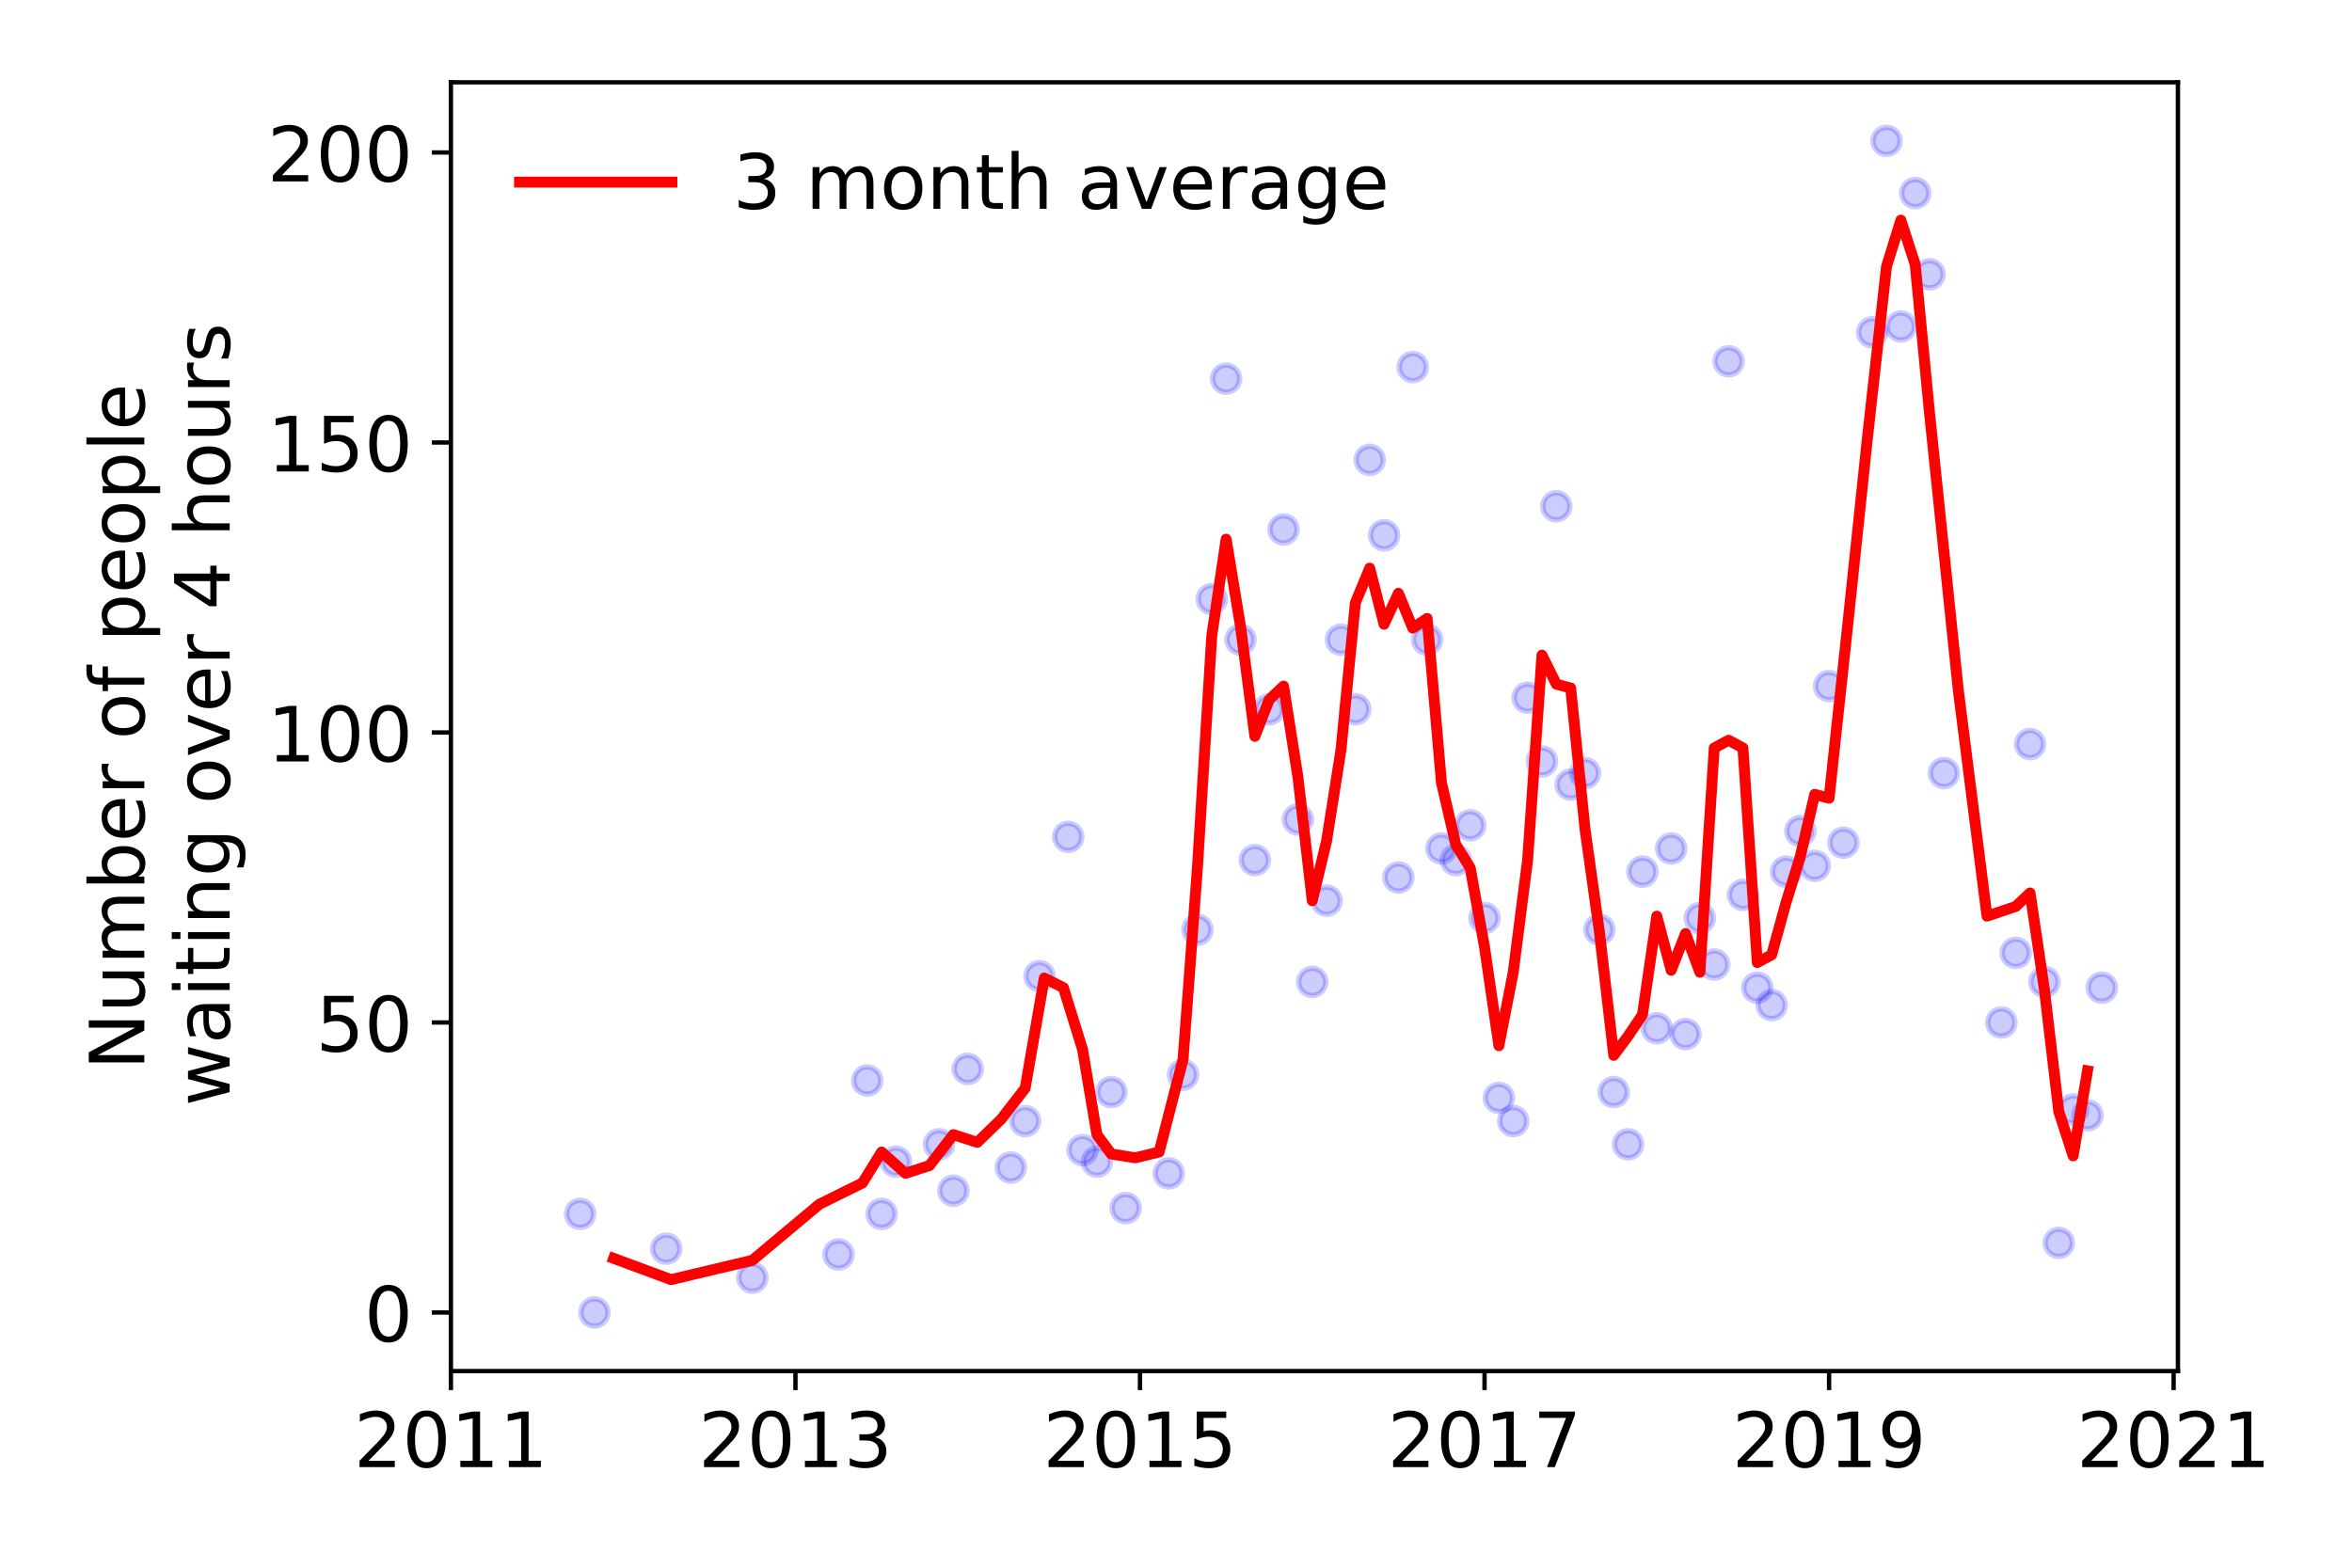 <?xml version="1.0" encoding="utf-8" standalone="no"?>
<!DOCTYPE svg PUBLIC "-//W3C//DTD SVG 1.1//EN"
  "http://www.w3.org/Graphics/SVG/1.1/DTD/svg11.dtd">
<!-- Created with matplotlib (https://matplotlib.org/) -->
<svg height="288pt" version="1.1" viewBox="0 0 432 288" width="432pt" xmlns="http://www.w3.org/2000/svg" xmlns:xlink="http://www.w3.org/1999/xlink">
 <defs>
  <style type="text/css">
*{stroke-linecap:butt;stroke-linejoin:round;}
  </style>
 </defs>
 <g id="figure_1">
  <g id="patch_1">
   <path d="M 0 288 
L 432 288 
L 432 0 
L 0 0 
z
" style="fill:#ffffff;"/>
  </g>
  <g id="axes_1">
   <g id="patch_2">
    <path d="M 82.82 251.88 
L 400.027 251.88 
L 400.027 15.12 
L 82.82 15.12 
z
" style="fill:#ffffff;"/>
   </g>
   <g id="matplotlib.axis_1">
    <g id="xtick_1">
     <g id="line2d_1">
      <defs>
       <path d="M 0 0 
L 0 3.5 
" id="m9ce2502049" style="stroke:#000000;stroke-width:0.8;"/>
      </defs>
      <g>
       <use style="stroke:#000000;stroke-width:0.8;" x="82.82" xlink:href="#m9ce2502049" y="251.88"/>
      </g>
     </g>
     <g id="text_1">
      <!-- 2011 -->
      <defs>
       <path d="M 19.188 8.297 
L 53.609 8.297 
L 53.609 0 
L 7.328 0 
L 7.328 8.297 
Q 12.938 14.109 22.625 23.891 
Q 32.328 33.688 34.812 36.531 
Q 39.547 41.844 41.422 45.531 
Q 43.312 49.219 43.312 52.781 
Q 43.312 58.594 39.234 62.25 
Q 35.156 65.922 28.609 65.922 
Q 23.969 65.922 18.812 64.312 
Q 13.672 62.703 7.812 59.422 
L 7.812 69.391 
Q 13.766 71.781 18.938 73 
Q 24.125 74.219 28.422 74.219 
Q 39.75 74.219 46.484 68.547 
Q 53.219 62.891 53.219 53.422 
Q 53.219 48.922 51.531 44.891 
Q 49.859 40.875 45.406 35.406 
Q 44.188 33.984 37.641 27.219 
Q 31.109 20.453 19.188 8.297 
z
" id="DejaVuSans-50"/>
       <path d="M 31.781 66.406 
Q 24.172 66.406 20.328 58.906 
Q 16.5 51.422 16.5 36.375 
Q 16.5 21.391 20.328 13.891 
Q 24.172 6.391 31.781 6.391 
Q 39.453 6.391 43.281 13.891 
Q 47.125 21.391 47.125 36.375 
Q 47.125 51.422 43.281 58.906 
Q 39.453 66.406 31.781 66.406 
z
M 31.781 74.219 
Q 44.047 74.219 50.516 64.516 
Q 56.984 54.828 56.984 36.375 
Q 56.984 17.969 50.516 8.266 
Q 44.047 -1.422 31.781 -1.422 
Q 19.531 -1.422 13.062 8.266 
Q 6.594 17.969 6.594 36.375 
Q 6.594 54.828 13.062 64.516 
Q 19.531 74.219 31.781 74.219 
z
" id="DejaVuSans-48"/>
       <path d="M 12.406 8.297 
L 28.516 8.297 
L 28.516 63.922 
L 10.984 60.406 
L 10.984 69.391 
L 28.422 72.906 
L 38.281 72.906 
L 38.281 8.297 
L 54.391 8.297 
L 54.391 0 
L 12.406 0 
z
" id="DejaVuSans-49"/>
      </defs>
      <g transform="translate(65.005 269.518)scale(0.14 -0.14)">
       <use xlink:href="#DejaVuSans-50"/>
       <use x="63.623" xlink:href="#DejaVuSans-48"/>
       <use x="127.246" xlink:href="#DejaVuSans-49"/>
       <use x="190.869" xlink:href="#DejaVuSans-49"/>
      </g>
     </g>
    </g>
    <g id="xtick_2">
     <g id="line2d_2">
      <g>
       <use style="stroke:#000000;stroke-width:0.8;" x="146.103" xlink:href="#m9ce2502049" y="251.88"/>
      </g>
     </g>
     <g id="text_2">
      <!-- 2013 -->
      <defs>
       <path d="M 40.578 39.312 
Q 47.656 37.797 51.625 33 
Q 55.609 28.219 55.609 21.188 
Q 55.609 10.406 48.188 4.484 
Q 40.766 -1.422 27.094 -1.422 
Q 22.516 -1.422 17.656 -0.516 
Q 12.797 0.391 7.625 2.203 
L 7.625 11.719 
Q 11.719 9.328 16.594 8.109 
Q 21.484 6.891 26.812 6.891 
Q 36.078 6.891 40.938 10.547 
Q 45.797 14.203 45.797 21.188 
Q 45.797 27.641 41.281 31.266 
Q 36.766 34.906 28.719 34.906 
L 20.219 34.906 
L 20.219 43.016 
L 29.109 43.016 
Q 36.375 43.016 40.234 45.922 
Q 44.094 48.828 44.094 54.297 
Q 44.094 59.906 40.109 62.906 
Q 36.141 65.922 28.719 65.922 
Q 24.656 65.922 20.016 65.031 
Q 15.375 64.156 9.812 62.312 
L 9.812 71.094 
Q 15.438 72.656 20.344 73.438 
Q 25.25 74.219 29.594 74.219 
Q 40.828 74.219 47.359 69.109 
Q 53.906 64.016 53.906 55.328 
Q 53.906 49.266 50.438 45.094 
Q 46.969 40.922 40.578 39.312 
z
" id="DejaVuSans-51"/>
      </defs>
      <g transform="translate(128.288 269.518)scale(0.14 -0.14)">
       <use xlink:href="#DejaVuSans-50"/>
       <use x="63.623" xlink:href="#DejaVuSans-48"/>
       <use x="127.246" xlink:href="#DejaVuSans-49"/>
       <use x="190.869" xlink:href="#DejaVuSans-51"/>
      </g>
     </g>
    </g>
    <g id="xtick_3">
     <g id="line2d_3">
      <g>
       <use style="stroke:#000000;stroke-width:0.8;" x="209.387" xlink:href="#m9ce2502049" y="251.88"/>
      </g>
     </g>
     <g id="text_3">
      <!-- 2015 -->
      <defs>
       <path d="M 10.797 72.906 
L 49.516 72.906 
L 49.516 64.594 
L 19.828 64.594 
L 19.828 46.734 
Q 21.969 47.469 24.109 47.828 
Q 26.266 48.188 28.422 48.188 
Q 40.625 48.188 47.75 41.5 
Q 54.891 34.812 54.891 23.391 
Q 54.891 11.625 47.562 5.094 
Q 40.234 -1.422 26.906 -1.422 
Q 22.312 -1.422 17.547 -0.641 
Q 12.797 0.141 7.719 1.703 
L 7.719 11.625 
Q 12.109 9.234 16.797 8.062 
Q 21.484 6.891 26.703 6.891 
Q 35.156 6.891 40.078 11.328 
Q 45.016 15.766 45.016 23.391 
Q 45.016 31 40.078 35.438 
Q 35.156 39.891 26.703 39.891 
Q 22.75 39.891 18.812 39.016 
Q 14.891 38.141 10.797 36.281 
z
" id="DejaVuSans-53"/>
      </defs>
      <g transform="translate(191.572 269.518)scale(0.14 -0.14)">
       <use xlink:href="#DejaVuSans-50"/>
       <use x="63.623" xlink:href="#DejaVuSans-48"/>
       <use x="127.246" xlink:href="#DejaVuSans-49"/>
       <use x="190.869" xlink:href="#DejaVuSans-53"/>
      </g>
     </g>
    </g>
    <g id="xtick_4">
     <g id="line2d_4">
      <g>
       <use style="stroke:#000000;stroke-width:0.8;" x="272.67" xlink:href="#m9ce2502049" y="251.88"/>
      </g>
     </g>
     <g id="text_4">
      <!-- 2017 -->
      <defs>
       <path d="M 8.203 72.906 
L 55.078 72.906 
L 55.078 68.703 
L 28.609 0 
L 18.312 0 
L 43.219 64.594 
L 8.203 64.594 
z
" id="DejaVuSans-55"/>
      </defs>
      <g transform="translate(254.855 269.518)scale(0.14 -0.14)">
       <use xlink:href="#DejaVuSans-50"/>
       <use x="63.623" xlink:href="#DejaVuSans-48"/>
       <use x="127.246" xlink:href="#DejaVuSans-49"/>
       <use x="190.869" xlink:href="#DejaVuSans-55"/>
      </g>
     </g>
    </g>
    <g id="xtick_5">
     <g id="line2d_5">
      <g>
       <use style="stroke:#000000;stroke-width:0.8;" x="335.953" xlink:href="#m9ce2502049" y="251.88"/>
      </g>
     </g>
     <g id="text_5">
      <!-- 2019 -->
      <defs>
       <path d="M 10.984 1.516 
L 10.984 10.5 
Q 14.703 8.734 18.5 7.812 
Q 22.312 6.891 25.984 6.891 
Q 35.75 6.891 40.891 13.453 
Q 46.047 20.016 46.781 33.406 
Q 43.953 29.203 39.594 26.953 
Q 35.25 24.703 29.984 24.703 
Q 19.047 24.703 12.672 31.312 
Q 6.297 37.938 6.297 49.422 
Q 6.297 60.641 12.938 67.422 
Q 19.578 74.219 30.609 74.219 
Q 43.266 74.219 49.922 64.516 
Q 56.594 54.828 56.594 36.375 
Q 56.594 19.141 48.406 8.859 
Q 40.234 -1.422 26.422 -1.422 
Q 22.703 -1.422 18.891 -0.688 
Q 15.094 0.047 10.984 1.516 
z
M 30.609 32.422 
Q 37.25 32.422 41.125 36.953 
Q 45.016 41.5 45.016 49.422 
Q 45.016 57.281 41.125 61.844 
Q 37.25 66.406 30.609 66.406 
Q 23.969 66.406 20.094 61.844 
Q 16.219 57.281 16.219 49.422 
Q 16.219 41.5 20.094 36.953 
Q 23.969 32.422 30.609 32.422 
z
" id="DejaVuSans-57"/>
      </defs>
      <g transform="translate(318.138 269.518)scale(0.14 -0.14)">
       <use xlink:href="#DejaVuSans-50"/>
       <use x="63.623" xlink:href="#DejaVuSans-48"/>
       <use x="127.246" xlink:href="#DejaVuSans-49"/>
       <use x="190.869" xlink:href="#DejaVuSans-57"/>
      </g>
     </g>
    </g>
    <g id="xtick_6">
     <g id="line2d_6">
      <g>
       <use style="stroke:#000000;stroke-width:0.8;" x="399.236" xlink:href="#m9ce2502049" y="251.88"/>
      </g>
     </g>
     <g id="text_6">
      <!-- 2021 -->
      <g transform="translate(381.421 269.518)scale(0.14 -0.14)">
       <use xlink:href="#DejaVuSans-50"/>
       <use x="63.623" xlink:href="#DejaVuSans-48"/>
       <use x="127.246" xlink:href="#DejaVuSans-50"/>
       <use x="190.869" xlink:href="#DejaVuSans-49"/>
      </g>
     </g>
    </g>
   </g>
   <g id="matplotlib.axis_2">
    <g id="ytick_1">
     <g id="line2d_7">
      <defs>
       <path d="M 0 0 
L -3.5 0 
" id="m4d52c47a72" style="stroke:#000000;stroke-width:0.8;"/>
      </defs>
      <g>
       <use style="stroke:#000000;stroke-width:0.8;" x="82.82" xlink:href="#m4d52c47a72" y="241.118"/>
      </g>
     </g>
     <g id="text_7">
      <!-- 0 -->
      <g transform="translate(66.912 246.437)scale(0.14 -0.14)">
       <use xlink:href="#DejaVuSans-48"/>
      </g>
     </g>
    </g>
    <g id="ytick_2">
     <g id="line2d_8">
      <g>
       <use style="stroke:#000000;stroke-width:0.8;" x="82.82" xlink:href="#m4d52c47a72" y="187.842"/>
      </g>
     </g>
     <g id="text_8">
      <!-- 50 -->
      <g transform="translate(58.005 193.161)scale(0.14 -0.14)">
       <use xlink:href="#DejaVuSans-53"/>
       <use x="63.623" xlink:href="#DejaVuSans-48"/>
      </g>
     </g>
    </g>
    <g id="ytick_3">
     <g id="line2d_9">
      <g>
       <use style="stroke:#000000;stroke-width:0.8;" x="82.82" xlink:href="#m4d52c47a72" y="134.566"/>
      </g>
     </g>
     <g id="text_9">
      <!-- 100 -->
      <g transform="translate(49.097 139.884)scale(0.14 -0.14)">
       <use xlink:href="#DejaVuSans-49"/>
       <use x="63.623" xlink:href="#DejaVuSans-48"/>
       <use x="127.246" xlink:href="#DejaVuSans-48"/>
      </g>
     </g>
    </g>
    <g id="ytick_4">
     <g id="line2d_10">
      <g>
       <use style="stroke:#000000;stroke-width:0.8;" x="82.82" xlink:href="#m4d52c47a72" y="81.289"/>
      </g>
     </g>
     <g id="text_10">
      <!-- 150 -->
      <g transform="translate(49.097 86.608)scale(0.14 -0.14)">
       <use xlink:href="#DejaVuSans-49"/>
       <use x="63.623" xlink:href="#DejaVuSans-53"/>
       <use x="127.246" xlink:href="#DejaVuSans-48"/>
      </g>
     </g>
    </g>
    <g id="ytick_5">
     <g id="line2d_11">
      <g>
       <use style="stroke:#000000;stroke-width:0.8;" x="82.82" xlink:href="#m4d52c47a72" y="28.013"/>
      </g>
     </g>
     <g id="text_11">
      <!-- 200 -->
      <g transform="translate(49.097 33.332)scale(0.14 -0.14)">
       <use xlink:href="#DejaVuSans-50"/>
       <use x="63.623" xlink:href="#DejaVuSans-48"/>
       <use x="127.246" xlink:href="#DejaVuSans-48"/>
      </g>
     </g>
    </g>
    <g id="text_12">
     <!-- Number of people -->
     <defs>
      <path d="M 9.812 72.906 
L 23.094 72.906 
L 55.422 11.922 
L 55.422 72.906 
L 64.984 72.906 
L 64.984 0 
L 51.703 0 
L 19.391 60.984 
L 19.391 0 
L 9.812 0 
z
" id="DejaVuSans-78"/>
      <path d="M 8.5 21.578 
L 8.5 54.688 
L 17.484 54.688 
L 17.484 21.922 
Q 17.484 14.156 20.5 10.266 
Q 23.531 6.391 29.594 6.391 
Q 36.859 6.391 41.078 11.031 
Q 45.312 15.672 45.312 23.688 
L 45.312 54.688 
L 54.297 54.688 
L 54.297 0 
L 45.312 0 
L 45.312 8.406 
Q 42.047 3.422 37.719 1 
Q 33.406 -1.422 27.688 -1.422 
Q 18.266 -1.422 13.375 4.438 
Q 8.5 10.297 8.5 21.578 
z
M 31.109 56 
z
" id="DejaVuSans-117"/>
      <path d="M 52 44.188 
Q 55.375 50.25 60.062 53.125 
Q 64.75 56 71.094 56 
Q 79.641 56 84.281 50.016 
Q 88.922 44.047 88.922 33.016 
L 88.922 0 
L 79.891 0 
L 79.891 32.719 
Q 79.891 40.578 77.094 44.375 
Q 74.312 48.188 68.609 48.188 
Q 61.625 48.188 57.562 43.547 
Q 53.516 38.922 53.516 30.906 
L 53.516 0 
L 44.484 0 
L 44.484 32.719 
Q 44.484 40.625 41.703 44.406 
Q 38.922 48.188 33.109 48.188 
Q 26.219 48.188 22.156 43.531 
Q 18.109 38.875 18.109 30.906 
L 18.109 0 
L 9.078 0 
L 9.078 54.688 
L 18.109 54.688 
L 18.109 46.188 
Q 21.188 51.219 25.484 53.609 
Q 29.781 56 35.688 56 
Q 41.656 56 45.828 52.969 
Q 50 49.953 52 44.188 
z
" id="DejaVuSans-109"/>
      <path d="M 48.688 27.297 
Q 48.688 37.203 44.609 42.844 
Q 40.531 48.484 33.406 48.484 
Q 26.266 48.484 22.188 42.844 
Q 18.109 37.203 18.109 27.297 
Q 18.109 17.391 22.188 11.75 
Q 26.266 6.109 33.406 6.109 
Q 40.531 6.109 44.609 11.75 
Q 48.688 17.391 48.688 27.297 
z
M 18.109 46.391 
Q 20.953 51.266 25.266 53.625 
Q 29.594 56 35.594 56 
Q 45.562 56 51.781 48.094 
Q 58.016 40.188 58.016 27.297 
Q 58.016 14.406 51.781 6.484 
Q 45.562 -1.422 35.594 -1.422 
Q 29.594 -1.422 25.266 0.953 
Q 20.953 3.328 18.109 8.203 
L 18.109 0 
L 9.078 0 
L 9.078 75.984 
L 18.109 75.984 
z
" id="DejaVuSans-98"/>
      <path d="M 56.203 29.594 
L 56.203 25.203 
L 14.891 25.203 
Q 15.484 15.922 20.484 11.062 
Q 25.484 6.203 34.422 6.203 
Q 39.594 6.203 44.453 7.469 
Q 49.312 8.734 54.109 11.281 
L 54.109 2.781 
Q 49.266 0.734 44.188 -0.344 
Q 39.109 -1.422 33.891 -1.422 
Q 20.797 -1.422 13.156 6.188 
Q 5.516 13.812 5.516 26.812 
Q 5.516 40.234 12.766 48.109 
Q 20.016 56 32.328 56 
Q 43.359 56 49.781 48.891 
Q 56.203 41.797 56.203 29.594 
z
M 47.219 32.234 
Q 47.125 39.594 43.094 43.984 
Q 39.062 48.391 32.422 48.391 
Q 24.906 48.391 20.391 44.141 
Q 15.875 39.891 15.188 32.172 
z
" id="DejaVuSans-101"/>
      <path d="M 41.109 46.297 
Q 39.594 47.172 37.812 47.578 
Q 36.031 48 33.891 48 
Q 26.266 48 22.188 43.047 
Q 18.109 38.094 18.109 28.812 
L 18.109 0 
L 9.078 0 
L 9.078 54.688 
L 18.109 54.688 
L 18.109 46.188 
Q 20.953 51.172 25.484 53.578 
Q 30.031 56 36.531 56 
Q 37.453 56 38.578 55.875 
Q 39.703 55.766 41.062 55.516 
z
" id="DejaVuSans-114"/>
      <path id="DejaVuSans-32"/>
      <path d="M 30.609 48.391 
Q 23.391 48.391 19.188 42.75 
Q 14.984 37.109 14.984 27.297 
Q 14.984 17.484 19.156 11.844 
Q 23.344 6.203 30.609 6.203 
Q 37.797 6.203 41.984 11.859 
Q 46.188 17.531 46.188 27.297 
Q 46.188 37.016 41.984 42.703 
Q 37.797 48.391 30.609 48.391 
z
M 30.609 56 
Q 42.328 56 49.016 48.375 
Q 55.719 40.766 55.719 27.297 
Q 55.719 13.875 49.016 6.219 
Q 42.328 -1.422 30.609 -1.422 
Q 18.844 -1.422 12.172 6.219 
Q 5.516 13.875 5.516 27.297 
Q 5.516 40.766 12.172 48.375 
Q 18.844 56 30.609 56 
z
" id="DejaVuSans-111"/>
      <path d="M 37.109 75.984 
L 37.109 68.5 
L 28.516 68.5 
Q 23.688 68.5 21.797 66.547 
Q 19.922 64.594 19.922 59.516 
L 19.922 54.688 
L 34.719 54.688 
L 34.719 47.703 
L 19.922 47.703 
L 19.922 0 
L 10.891 0 
L 10.891 47.703 
L 2.297 47.703 
L 2.297 54.688 
L 10.891 54.688 
L 10.891 58.5 
Q 10.891 67.625 15.141 71.797 
Q 19.391 75.984 28.609 75.984 
z
" id="DejaVuSans-102"/>
      <path d="M 18.109 8.203 
L 18.109 -20.797 
L 9.078 -20.797 
L 9.078 54.688 
L 18.109 54.688 
L 18.109 46.391 
Q 20.953 51.266 25.266 53.625 
Q 29.594 56 35.594 56 
Q 45.562 56 51.781 48.094 
Q 58.016 40.188 58.016 27.297 
Q 58.016 14.406 51.781 6.484 
Q 45.562 -1.422 35.594 -1.422 
Q 29.594 -1.422 25.266 0.953 
Q 20.953 3.328 18.109 8.203 
z
M 48.688 27.297 
Q 48.688 37.203 44.609 42.844 
Q 40.531 48.484 33.406 48.484 
Q 26.266 48.484 22.188 42.844 
Q 18.109 37.203 18.109 27.297 
Q 18.109 17.391 22.188 11.75 
Q 26.266 6.109 33.406 6.109 
Q 40.531 6.109 44.609 11.75 
Q 48.688 17.391 48.688 27.297 
z
" id="DejaVuSans-112"/>
      <path d="M 9.422 75.984 
L 18.406 75.984 
L 18.406 0 
L 9.422 0 
z
" id="DejaVuSans-108"/>
     </defs>
     <g transform="translate(26.509 196.547)rotate(-90)scale(0.14 -0.14)">
      <use xlink:href="#DejaVuSans-78"/>
      <use x="74.805" xlink:href="#DejaVuSans-117"/>
      <use x="138.184" xlink:href="#DejaVuSans-109"/>
      <use x="235.596" xlink:href="#DejaVuSans-98"/>
      <use x="299.072" xlink:href="#DejaVuSans-101"/>
      <use x="360.596" xlink:href="#DejaVuSans-114"/>
      <use x="401.709" xlink:href="#DejaVuSans-32"/>
      <use x="433.496" xlink:href="#DejaVuSans-111"/>
      <use x="494.678" xlink:href="#DejaVuSans-102"/>
      <use x="529.883" xlink:href="#DejaVuSans-32"/>
      <use x="561.67" xlink:href="#DejaVuSans-112"/>
      <use x="625.146" xlink:href="#DejaVuSans-101"/>
      <use x="686.67" xlink:href="#DejaVuSans-111"/>
      <use x="747.852" xlink:href="#DejaVuSans-112"/>
      <use x="811.328" xlink:href="#DejaVuSans-108"/>
      <use x="839.111" xlink:href="#DejaVuSans-101"/>
     </g>
     <!--  waiting over 4 hours -->
     <defs>
      <path d="M 4.203 54.688 
L 13.188 54.688 
L 24.422 12.016 
L 35.594 54.688 
L 46.188 54.688 
L 57.422 12.016 
L 68.609 54.688 
L 77.594 54.688 
L 63.281 0 
L 52.688 0 
L 40.922 44.828 
L 29.109 0 
L 18.5 0 
z
" id="DejaVuSans-119"/>
      <path d="M 34.281 27.484 
Q 23.391 27.484 19.188 25 
Q 14.984 22.516 14.984 16.5 
Q 14.984 11.719 18.141 8.906 
Q 21.297 6.109 26.703 6.109 
Q 34.188 6.109 38.703 11.406 
Q 43.219 16.703 43.219 25.484 
L 43.219 27.484 
z
M 52.203 31.203 
L 52.203 0 
L 43.219 0 
L 43.219 8.297 
Q 40.141 3.328 35.547 0.953 
Q 30.953 -1.422 24.312 -1.422 
Q 15.922 -1.422 10.953 3.297 
Q 6 8.016 6 15.922 
Q 6 25.141 12.172 29.828 
Q 18.359 34.516 30.609 34.516 
L 43.219 34.516 
L 43.219 35.406 
Q 43.219 41.609 39.141 45 
Q 35.062 48.391 27.688 48.391 
Q 23 48.391 18.547 47.266 
Q 14.109 46.141 10.016 43.891 
L 10.016 52.203 
Q 14.938 54.109 19.578 55.047 
Q 24.219 56 28.609 56 
Q 40.484 56 46.344 49.844 
Q 52.203 43.703 52.203 31.203 
z
" id="DejaVuSans-97"/>
      <path d="M 9.422 54.688 
L 18.406 54.688 
L 18.406 0 
L 9.422 0 
z
M 9.422 75.984 
L 18.406 75.984 
L 18.406 64.594 
L 9.422 64.594 
z
" id="DejaVuSans-105"/>
      <path d="M 18.312 70.219 
L 18.312 54.688 
L 36.812 54.688 
L 36.812 47.703 
L 18.312 47.703 
L 18.312 18.016 
Q 18.312 11.328 20.141 9.422 
Q 21.969 7.516 27.594 7.516 
L 36.812 7.516 
L 36.812 0 
L 27.594 0 
Q 17.188 0 13.234 3.875 
Q 9.281 7.766 9.281 18.016 
L 9.281 47.703 
L 2.688 47.703 
L 2.688 54.688 
L 9.281 54.688 
L 9.281 70.219 
z
" id="DejaVuSans-116"/>
      <path d="M 54.891 33.016 
L 54.891 0 
L 45.906 0 
L 45.906 32.719 
Q 45.906 40.484 42.875 44.328 
Q 39.844 48.188 33.797 48.188 
Q 26.516 48.188 22.312 43.547 
Q 18.109 38.922 18.109 30.906 
L 18.109 0 
L 9.078 0 
L 9.078 54.688 
L 18.109 54.688 
L 18.109 46.188 
Q 21.344 51.125 25.703 53.562 
Q 30.078 56 35.797 56 
Q 45.219 56 50.047 50.172 
Q 54.891 44.344 54.891 33.016 
z
" id="DejaVuSans-110"/>
      <path d="M 45.406 27.984 
Q 45.406 37.75 41.375 43.109 
Q 37.359 48.484 30.078 48.484 
Q 22.859 48.484 18.828 43.109 
Q 14.797 37.75 14.797 27.984 
Q 14.797 18.266 18.828 12.891 
Q 22.859 7.516 30.078 7.516 
Q 37.359 7.516 41.375 12.891 
Q 45.406 18.266 45.406 27.984 
z
M 54.391 6.781 
Q 54.391 -7.172 48.188 -13.984 
Q 42 -20.797 29.203 -20.797 
Q 24.469 -20.797 20.266 -20.094 
Q 16.062 -19.391 12.109 -17.922 
L 12.109 -9.188 
Q 16.062 -11.328 19.922 -12.344 
Q 23.781 -13.375 27.781 -13.375 
Q 36.625 -13.375 41.016 -8.766 
Q 45.406 -4.156 45.406 5.172 
L 45.406 9.625 
Q 42.625 4.781 38.281 2.391 
Q 33.938 0 27.875 0 
Q 17.828 0 11.672 7.656 
Q 5.516 15.328 5.516 27.984 
Q 5.516 40.672 11.672 48.328 
Q 17.828 56 27.875 56 
Q 33.938 56 38.281 53.609 
Q 42.625 51.219 45.406 46.391 
L 45.406 54.688 
L 54.391 54.688 
z
" id="DejaVuSans-103"/>
      <path d="M 2.984 54.688 
L 12.5 54.688 
L 29.594 8.797 
L 46.688 54.688 
L 56.203 54.688 
L 35.688 0 
L 23.484 0 
z
" id="DejaVuSans-118"/>
      <path d="M 37.797 64.312 
L 12.891 25.391 
L 37.797 25.391 
z
M 35.203 72.906 
L 47.609 72.906 
L 47.609 25.391 
L 58.016 25.391 
L 58.016 17.188 
L 47.609 17.188 
L 47.609 0 
L 37.797 0 
L 37.797 17.188 
L 4.891 17.188 
L 4.891 26.703 
z
" id="DejaVuSans-52"/>
      <path d="M 54.891 33.016 
L 54.891 0 
L 45.906 0 
L 45.906 32.719 
Q 45.906 40.484 42.875 44.328 
Q 39.844 48.188 33.797 48.188 
Q 26.516 48.188 22.312 43.547 
Q 18.109 38.922 18.109 30.906 
L 18.109 0 
L 9.078 0 
L 9.078 75.984 
L 18.109 75.984 
L 18.109 46.188 
Q 21.344 51.125 25.703 53.562 
Q 30.078 56 35.797 56 
Q 45.219 56 50.047 50.172 
Q 54.891 44.344 54.891 33.016 
z
" id="DejaVuSans-104"/>
      <path d="M 44.281 53.078 
L 44.281 44.578 
Q 40.484 46.531 36.375 47.5 
Q 32.281 48.484 27.875 48.484 
Q 21.188 48.484 17.844 46.438 
Q 14.5 44.391 14.5 40.281 
Q 14.5 37.156 16.891 35.375 
Q 19.281 33.594 26.516 31.984 
L 29.594 31.297 
Q 39.156 29.25 43.188 25.516 
Q 47.219 21.781 47.219 15.094 
Q 47.219 7.469 41.188 3.016 
Q 35.156 -1.422 24.609 -1.422 
Q 20.219 -1.422 15.453 -0.562 
Q 10.688 0.297 5.422 2 
L 5.422 11.281 
Q 10.406 8.688 15.234 7.391 
Q 20.062 6.109 24.812 6.109 
Q 31.156 6.109 34.562 8.281 
Q 37.984 10.453 37.984 14.406 
Q 37.984 18.062 35.516 20.016 
Q 33.062 21.969 24.703 23.781 
L 21.578 24.516 
Q 13.234 26.266 9.516 29.906 
Q 5.812 33.547 5.812 39.891 
Q 5.812 47.609 11.281 51.797 
Q 16.75 56 26.812 56 
Q 31.781 56 36.172 55.266 
Q 40.578 54.547 44.281 53.078 
z
" id="DejaVuSans-115"/>
     </defs>
     <g transform="translate(42.186 207.672)rotate(-90)scale(0.14 -0.14)">
      <use xlink:href="#DejaVuSans-32"/>
      <use x="31.787" xlink:href="#DejaVuSans-119"/>
      <use x="113.574" xlink:href="#DejaVuSans-97"/>
      <use x="174.854" xlink:href="#DejaVuSans-105"/>
      <use x="202.637" xlink:href="#DejaVuSans-116"/>
      <use x="241.846" xlink:href="#DejaVuSans-105"/>
      <use x="269.629" xlink:href="#DejaVuSans-110"/>
      <use x="333.008" xlink:href="#DejaVuSans-103"/>
      <use x="396.484" xlink:href="#DejaVuSans-32"/>
      <use x="428.271" xlink:href="#DejaVuSans-111"/>
      <use x="489.453" xlink:href="#DejaVuSans-118"/>
      <use x="548.633" xlink:href="#DejaVuSans-101"/>
      <use x="610.156" xlink:href="#DejaVuSans-114"/>
      <use x="651.27" xlink:href="#DejaVuSans-32"/>
      <use x="683.057" xlink:href="#DejaVuSans-52"/>
      <use x="746.68" xlink:href="#DejaVuSans-32"/>
      <use x="778.467" xlink:href="#DejaVuSans-104"/>
      <use x="841.846" xlink:href="#DejaVuSans-111"/>
      <use x="903.027" xlink:href="#DejaVuSans-117"/>
      <use x="966.406" xlink:href="#DejaVuSans-114"/>
      <use x="1007.52" xlink:href="#DejaVuSans-115"/>
     </g>
    </g>
   </g>
   <g id="line2d_12">
    <defs>
     <path d="M 0 2.5 
C 0.663 2.5 1.299 2.237 1.768 1.768 
C 2.237 1.299 2.5 0.663 2.5 0 
C 2.5 -0.663 2.237 -1.299 1.768 -1.768 
C 1.299 -2.237 0.663 -2.5 0 -2.5 
C -0.663 -2.5 -1.299 -2.237 -1.768 -1.768 
C -2.237 -1.299 -2.5 -0.663 -2.5 0 
C -2.5 0.663 -2.237 1.299 -1.768 1.768 
C -1.299 2.237 -0.663 2.5 0 2.5 
z
" id="m3c887efece" style="stroke:#0000ff;stroke-opacity:0.2;"/>
    </defs>
    <g clip-path="url(#p6a8e3e97fd)">
     <use style="fill:#0000ff;fill-opacity:0.2;stroke:#0000ff;stroke-opacity:0.2;" x="386.052" xlink:href="#m3c887efece" y="181.449"/>
     <use style="fill:#0000ff;fill-opacity:0.2;stroke:#0000ff;stroke-opacity:0.2;" x="383.416" xlink:href="#m3c887efece" y="204.89"/>
     <use style="fill:#0000ff;fill-opacity:0.2;stroke:#0000ff;stroke-opacity:0.2;" x="380.779" xlink:href="#m3c887efece" y="203.825"/>
     <use style="fill:#0000ff;fill-opacity:0.2;stroke:#0000ff;stroke-opacity:0.2;" x="378.142" xlink:href="#m3c887efece" y="228.332"/>
     <use style="fill:#0000ff;fill-opacity:0.2;stroke:#0000ff;stroke-opacity:0.2;" x="375.505" xlink:href="#m3c887efece" y="180.383"/>
     <use style="fill:#0000ff;fill-opacity:0.2;stroke:#0000ff;stroke-opacity:0.2;" x="372.868" xlink:href="#m3c887efece" y="136.697"/>
     <use style="fill:#0000ff;fill-opacity:0.2;stroke:#0000ff;stroke-opacity:0.2;" x="370.232" xlink:href="#m3c887efece" y="175.056"/>
     <use style="fill:#0000ff;fill-opacity:0.2;stroke:#0000ff;stroke-opacity:0.2;" x="367.595" xlink:href="#m3c887efece" y="187.842"/>
     <use style="fill:#0000ff;fill-opacity:0.2;stroke:#0000ff;stroke-opacity:0.2;" x="357.048" xlink:href="#m3c887efece" y="142.024"/>
     <use style="fill:#0000ff;fill-opacity:0.2;stroke:#0000ff;stroke-opacity:0.2;" x="354.411" xlink:href="#m3c887efece" y="50.389"/>
     <use style="fill:#0000ff;fill-opacity:0.2;stroke:#0000ff;stroke-opacity:0.2;" x="351.774" xlink:href="#m3c887efece" y="35.472"/>
     <use style="fill:#0000ff;fill-opacity:0.2;stroke:#0000ff;stroke-opacity:0.2;" x="349.137" xlink:href="#m3c887efece" y="59.979"/>
     <use style="fill:#0000ff;fill-opacity:0.2;stroke:#0000ff;stroke-opacity:0.2;" x="346.5" xlink:href="#m3c887efece" y="25.882"/>
     <use style="fill:#0000ff;fill-opacity:0.2;stroke:#0000ff;stroke-opacity:0.2;" x="343.864" xlink:href="#m3c887efece" y="61.044"/>
     <use style="fill:#0000ff;fill-opacity:0.2;stroke:#0000ff;stroke-opacity:0.2;" x="338.59" xlink:href="#m3c887efece" y="154.811"/>
     <use style="fill:#0000ff;fill-opacity:0.2;stroke:#0000ff;stroke-opacity:0.2;" x="335.953" xlink:href="#m3c887efece" y="126.041"/>
     <use style="fill:#0000ff;fill-opacity:0.2;stroke:#0000ff;stroke-opacity:0.2;" x="333.316" xlink:href="#m3c887efece" y="159.073"/>
     <use style="fill:#0000ff;fill-opacity:0.2;stroke:#0000ff;stroke-opacity:0.2;" x="330.679" xlink:href="#m3c887efece" y="152.679"/>
     <use style="fill:#0000ff;fill-opacity:0.2;stroke:#0000ff;stroke-opacity:0.2;" x="328.043" xlink:href="#m3c887efece" y="160.138"/>
     <use style="fill:#0000ff;fill-opacity:0.2;stroke:#0000ff;stroke-opacity:0.2;" x="325.406" xlink:href="#m3c887efece" y="184.645"/>
     <use style="fill:#0000ff;fill-opacity:0.2;stroke:#0000ff;stroke-opacity:0.2;" x="322.769" xlink:href="#m3c887efece" y="181.449"/>
     <use style="fill:#0000ff;fill-opacity:0.2;stroke:#0000ff;stroke-opacity:0.2;" x="320.132" xlink:href="#m3c887efece" y="164.4"/>
     <use style="fill:#0000ff;fill-opacity:0.2;stroke:#0000ff;stroke-opacity:0.2;" x="317.495" xlink:href="#m3c887efece" y="66.372"/>
     <use style="fill:#0000ff;fill-opacity:0.2;stroke:#0000ff;stroke-opacity:0.2;" x="314.859" xlink:href="#m3c887efece" y="177.187"/>
     <use style="fill:#0000ff;fill-opacity:0.2;stroke:#0000ff;stroke-opacity:0.2;" x="312.222" xlink:href="#m3c887efece" y="168.662"/>
     <use style="fill:#0000ff;fill-opacity:0.2;stroke:#0000ff;stroke-opacity:0.2;" x="309.585" xlink:href="#m3c887efece" y="189.973"/>
     <use style="fill:#0000ff;fill-opacity:0.2;stroke:#0000ff;stroke-opacity:0.2;" x="306.948" xlink:href="#m3c887efece" y="155.876"/>
     <use style="fill:#0000ff;fill-opacity:0.2;stroke:#0000ff;stroke-opacity:0.2;" x="304.311" xlink:href="#m3c887efece" y="188.907"/>
     <use style="fill:#0000ff;fill-opacity:0.2;stroke:#0000ff;stroke-opacity:0.2;" x="301.675" xlink:href="#m3c887efece" y="160.138"/>
     <use style="fill:#0000ff;fill-opacity:0.2;stroke:#0000ff;stroke-opacity:0.2;" x="299.038" xlink:href="#m3c887efece" y="210.218"/>
     <use style="fill:#0000ff;fill-opacity:0.2;stroke:#0000ff;stroke-opacity:0.2;" x="296.401" xlink:href="#m3c887efece" y="200.628"/>
     <use style="fill:#0000ff;fill-opacity:0.2;stroke:#0000ff;stroke-opacity:0.2;" x="293.764" xlink:href="#m3c887efece" y="170.793"/>
     <use style="fill:#0000ff;fill-opacity:0.2;stroke:#0000ff;stroke-opacity:0.2;" x="291.127" xlink:href="#m3c887efece" y="142.024"/>
     <use style="fill:#0000ff;fill-opacity:0.2;stroke:#0000ff;stroke-opacity:0.2;" x="288.491" xlink:href="#m3c887efece" y="144.155"/>
     <use style="fill:#0000ff;fill-opacity:0.2;stroke:#0000ff;stroke-opacity:0.2;" x="285.854" xlink:href="#m3c887efece" y="93.01"/>
     <use style="fill:#0000ff;fill-opacity:0.2;stroke:#0000ff;stroke-opacity:0.2;" x="283.217" xlink:href="#m3c887efece" y="139.893"/>
     <use style="fill:#0000ff;fill-opacity:0.2;stroke:#0000ff;stroke-opacity:0.2;" x="280.58" xlink:href="#m3c887efece" y="128.172"/>
     <use style="fill:#0000ff;fill-opacity:0.2;stroke:#0000ff;stroke-opacity:0.2;" x="277.943" xlink:href="#m3c887efece" y="205.956"/>
     <use style="fill:#0000ff;fill-opacity:0.2;stroke:#0000ff;stroke-opacity:0.2;" x="275.307" xlink:href="#m3c887efece" y="201.694"/>
     <use style="fill:#0000ff;fill-opacity:0.2;stroke:#0000ff;stroke-opacity:0.2;" x="272.67" xlink:href="#m3c887efece" y="168.662"/>
     <use style="fill:#0000ff;fill-opacity:0.2;stroke:#0000ff;stroke-opacity:0.2;" x="270.033" xlink:href="#m3c887efece" y="151.614"/>
     <use style="fill:#0000ff;fill-opacity:0.2;stroke:#0000ff;stroke-opacity:0.2;" x="267.396" xlink:href="#m3c887efece" y="158.007"/>
     <use style="fill:#0000ff;fill-opacity:0.2;stroke:#0000ff;stroke-opacity:0.2;" x="264.759" xlink:href="#m3c887efece" y="155.876"/>
     <use style="fill:#0000ff;fill-opacity:0.2;stroke:#0000ff;stroke-opacity:0.2;" x="262.123" xlink:href="#m3c887efece" y="117.517"/>
     <use style="fill:#0000ff;fill-opacity:0.2;stroke:#0000ff;stroke-opacity:0.2;" x="259.486" xlink:href="#m3c887efece" y="67.437"/>
     <use style="fill:#0000ff;fill-opacity:0.2;stroke:#0000ff;stroke-opacity:0.2;" x="256.849" xlink:href="#m3c887efece" y="161.204"/>
     <use style="fill:#0000ff;fill-opacity:0.2;stroke:#0000ff;stroke-opacity:0.2;" x="254.212" xlink:href="#m3c887efece" y="98.338"/>
     <use style="fill:#0000ff;fill-opacity:0.2;stroke:#0000ff;stroke-opacity:0.2;" x="251.575" xlink:href="#m3c887efece" y="84.486"/>
     <use style="fill:#0000ff;fill-opacity:0.2;stroke:#0000ff;stroke-opacity:0.2;" x="248.939" xlink:href="#m3c887efece" y="130.303"/>
     <use style="fill:#0000ff;fill-opacity:0.2;stroke:#0000ff;stroke-opacity:0.2;" x="246.302" xlink:href="#m3c887efece" y="117.517"/>
     <use style="fill:#0000ff;fill-opacity:0.2;stroke:#0000ff;stroke-opacity:0.2;" x="243.665" xlink:href="#m3c887efece" y="165.466"/>
     <use style="fill:#0000ff;fill-opacity:0.2;stroke:#0000ff;stroke-opacity:0.2;" x="241.028" xlink:href="#m3c887efece" y="180.383"/>
     <use style="fill:#0000ff;fill-opacity:0.2;stroke:#0000ff;stroke-opacity:0.2;" x="238.391" xlink:href="#m3c887efece" y="150.548"/>
     <use style="fill:#0000ff;fill-opacity:0.2;stroke:#0000ff;stroke-opacity:0.2;" x="235.755" xlink:href="#m3c887efece" y="97.272"/>
     <use style="fill:#0000ff;fill-opacity:0.2;stroke:#0000ff;stroke-opacity:0.2;" x="233.118" xlink:href="#m3c887efece" y="130.303"/>
     <use style="fill:#0000ff;fill-opacity:0.2;stroke:#0000ff;stroke-opacity:0.2;" x="230.481" xlink:href="#m3c887efece" y="158.007"/>
     <use style="fill:#0000ff;fill-opacity:0.2;stroke:#0000ff;stroke-opacity:0.2;" x="227.844" xlink:href="#m3c887efece" y="117.517"/>
     <use style="fill:#0000ff;fill-opacity:0.2;stroke:#0000ff;stroke-opacity:0.2;" x="225.207" xlink:href="#m3c887efece" y="69.568"/>
     <use style="fill:#0000ff;fill-opacity:0.2;stroke:#0000ff;stroke-opacity:0.2;" x="222.571" xlink:href="#m3c887efece" y="110.058"/>
     <use style="fill:#0000ff;fill-opacity:0.2;stroke:#0000ff;stroke-opacity:0.2;" x="219.934" xlink:href="#m3c887efece" y="170.793"/>
     <use style="fill:#0000ff;fill-opacity:0.2;stroke:#0000ff;stroke-opacity:0.2;" x="217.297" xlink:href="#m3c887efece" y="197.432"/>
     <use style="fill:#0000ff;fill-opacity:0.2;stroke:#0000ff;stroke-opacity:0.2;" x="214.66" xlink:href="#m3c887efece" y="215.546"/>
     <use style="fill:#0000ff;fill-opacity:0.2;stroke:#0000ff;stroke-opacity:0.2;" x="206.75" xlink:href="#m3c887efece" y="221.939"/>
     <use style="fill:#0000ff;fill-opacity:0.2;stroke:#0000ff;stroke-opacity:0.2;" x="204.113" xlink:href="#m3c887efece" y="200.628"/>
     <use style="fill:#0000ff;fill-opacity:0.2;stroke:#0000ff;stroke-opacity:0.2;" x="201.476" xlink:href="#m3c887efece" y="213.414"/>
     <use style="fill:#0000ff;fill-opacity:0.2;stroke:#0000ff;stroke-opacity:0.2;" x="198.839" xlink:href="#m3c887efece" y="211.283"/>
     <use style="fill:#0000ff;fill-opacity:0.2;stroke:#0000ff;stroke-opacity:0.2;" x="196.203" xlink:href="#m3c887efece" y="153.745"/>
     <use style="fill:#0000ff;fill-opacity:0.2;stroke:#0000ff;stroke-opacity:0.2;" x="190.929" xlink:href="#m3c887efece" y="179.318"/>
     <use style="fill:#0000ff;fill-opacity:0.2;stroke:#0000ff;stroke-opacity:0.2;" x="188.292" xlink:href="#m3c887efece" y="205.956"/>
     <use style="fill:#0000ff;fill-opacity:0.2;stroke:#0000ff;stroke-opacity:0.2;" x="185.655" xlink:href="#m3c887efece" y="214.48"/>
     <use style="fill:#0000ff;fill-opacity:0.2;stroke:#0000ff;stroke-opacity:0.2;" x="177.745" xlink:href="#m3c887efece" y="196.366"/>
     <use style="fill:#0000ff;fill-opacity:0.2;stroke:#0000ff;stroke-opacity:0.2;" x="175.108" xlink:href="#m3c887efece" y="218.742"/>
     <use style="fill:#0000ff;fill-opacity:0.2;stroke:#0000ff;stroke-opacity:0.2;" x="172.471" xlink:href="#m3c887efece" y="210.218"/>
     <use style="fill:#0000ff;fill-opacity:0.2;stroke:#0000ff;stroke-opacity:0.2;" x="164.561" xlink:href="#m3c887efece" y="213.414"/>
     <use style="fill:#0000ff;fill-opacity:0.2;stroke:#0000ff;stroke-opacity:0.2;" x="161.924" xlink:href="#m3c887efece" y="223.004"/>
     <use style="fill:#0000ff;fill-opacity:0.2;stroke:#0000ff;stroke-opacity:0.2;" x="159.287" xlink:href="#m3c887efece" y="198.497"/>
     <use style="fill:#0000ff;fill-opacity:0.2;stroke:#0000ff;stroke-opacity:0.2;" x="154.014" xlink:href="#m3c887efece" y="230.463"/>
     <use style="fill:#0000ff;fill-opacity:0.2;stroke:#0000ff;stroke-opacity:0.2;" x="138.193" xlink:href="#m3c887efece" y="234.725"/>
     <use style="fill:#0000ff;fill-opacity:0.2;stroke:#0000ff;stroke-opacity:0.2;" x="122.372" xlink:href="#m3c887efece" y="229.397"/>
     <use style="fill:#0000ff;fill-opacity:0.2;stroke:#0000ff;stroke-opacity:0.2;" x="109.188" xlink:href="#m3c887efece" y="241.118"/>
     <use style="fill:#0000ff;fill-opacity:0.2;stroke:#0000ff;stroke-opacity:0.2;" x="106.551" xlink:href="#m3c887efece" y="223.004"/>
    </g>
   </g>
   <g id="line2d_13">
    <path clip-path="url(#p6a8e3e97fd)" d="M 383.416 196.721 
L 380.779 212.349 
L 378.142 204.18 
L 375.505 181.804 
L 372.868 164.045 
L 370.232 166.531 
L 364.958 168.307 
L 359.684 126.752 
L 354.411 75.962 
L 351.774 48.613 
L 349.137 40.444 
L 346.5 48.968 
L 342.985 80.579 
L 339.469 113.965 
L 335.953 146.641 
L 333.316 145.931 
L 330.679 157.297 
L 328.043 165.821 
L 325.406 175.411 
L 322.769 176.831 
L 320.132 137.407 
L 317.495 135.986 
L 314.859 137.407 
L 312.222 178.607 
L 309.585 171.504 
L 306.948 178.252 
L 304.311 168.307 
L 301.675 186.421 
L 299.038 190.328 
L 296.401 193.88 
L 293.764 171.149 
L 291.127 152.324 
L 288.491 126.396 
L 285.854 125.686 
L 283.217 120.359 
L 280.58 158.007 
L 277.943 178.607 
L 275.307 192.104 
L 272.67 173.99 
L 270.033 159.428 
L 267.396 155.166 
L 264.759 143.8 
L 262.123 113.61 
L 259.486 115.386 
L 256.849 108.993 
L 254.212 114.676 
L 251.575 104.376 
L 248.939 110.769 
L 246.302 137.762 
L 243.665 154.455 
L 241.028 165.466 
L 238.391 142.735 
L 235.755 126.041 
L 233.118 128.528 
L 230.481 135.276 
L 227.844 115.031 
L 225.207 99.048 
L 222.571 116.807 
L 219.934 159.428 
L 217.297 194.59 
L 212.902 211.639 
L 208.508 212.704 
L 204.113 211.994 
L 201.476 208.442 
L 198.839 192.814 
L 195.324 181.449 
L 191.808 179.673 
L 188.292 199.918 
L 183.897 205.601 
L 179.503 209.863 
L 175.108 208.442 
L 170.713 214.125 
L 166.319 215.546 
L 161.924 211.639 
L 158.408 217.321 
L 150.498 221.228 
L 138.193 231.528 
L 123.251 235.08 
L 112.704 231.173 
" style="fill:none;stroke:#ff0000;stroke-linecap:square;stroke-width:2;"/>
   </g>
   <g id="patch_3">
    <path d="M 82.82 251.88 
L 82.82 15.12 
" style="fill:none;stroke:#000000;stroke-linecap:square;stroke-linejoin:miter;stroke-width:0.8;"/>
   </g>
   <g id="patch_4">
    <path d="M 400.027 251.88 
L 400.027 15.12 
" style="fill:none;stroke:#000000;stroke-linecap:square;stroke-linejoin:miter;stroke-width:0.8;"/>
   </g>
   <g id="patch_5">
    <path d="M 82.82 251.88 
L 400.027 251.88 
" style="fill:none;stroke:#000000;stroke-linecap:square;stroke-linejoin:miter;stroke-width:0.8;"/>
   </g>
   <g id="patch_6">
    <path d="M 82.82 15.12 
L 400.027 15.12 
" style="fill:none;stroke:#000000;stroke-linecap:square;stroke-linejoin:miter;stroke-width:0.8;"/>
   </g>
   <g id="legend_1">
    <g id="line2d_14">
     <path d="M 95.42 33.458 
L 123.42 33.458 
" style="fill:none;stroke:#ff0000;stroke-linecap:square;stroke-width:2;"/>
    </g>
    <g id="line2d_15"/>
    <g id="text_13">
     <!-- 3 month average -->
     <g transform="translate(134.62 38.358)scale(0.14 -0.14)">
      <use xlink:href="#DejaVuSans-51"/>
      <use x="63.623" xlink:href="#DejaVuSans-32"/>
      <use x="95.41" xlink:href="#DejaVuSans-109"/>
      <use x="192.822" xlink:href="#DejaVuSans-111"/>
      <use x="254.004" xlink:href="#DejaVuSans-110"/>
      <use x="317.383" xlink:href="#DejaVuSans-116"/>
      <use x="356.592" xlink:href="#DejaVuSans-104"/>
      <use x="419.971" xlink:href="#DejaVuSans-32"/>
      <use x="451.758" xlink:href="#DejaVuSans-97"/>
      <use x="513.037" xlink:href="#DejaVuSans-118"/>
      <use x="572.217" xlink:href="#DejaVuSans-101"/>
      <use x="633.74" xlink:href="#DejaVuSans-114"/>
      <use x="674.854" xlink:href="#DejaVuSans-97"/>
      <use x="736.133" xlink:href="#DejaVuSans-103"/>
      <use x="799.609" xlink:href="#DejaVuSans-101"/>
     </g>
    </g>
   </g>
  </g>
 </g>
 <defs>
  <clipPath id="p6a8e3e97fd">
   <rect height="236.76" width="317.207" x="82.82" y="15.12"/>
  </clipPath>
 </defs>
</svg>
